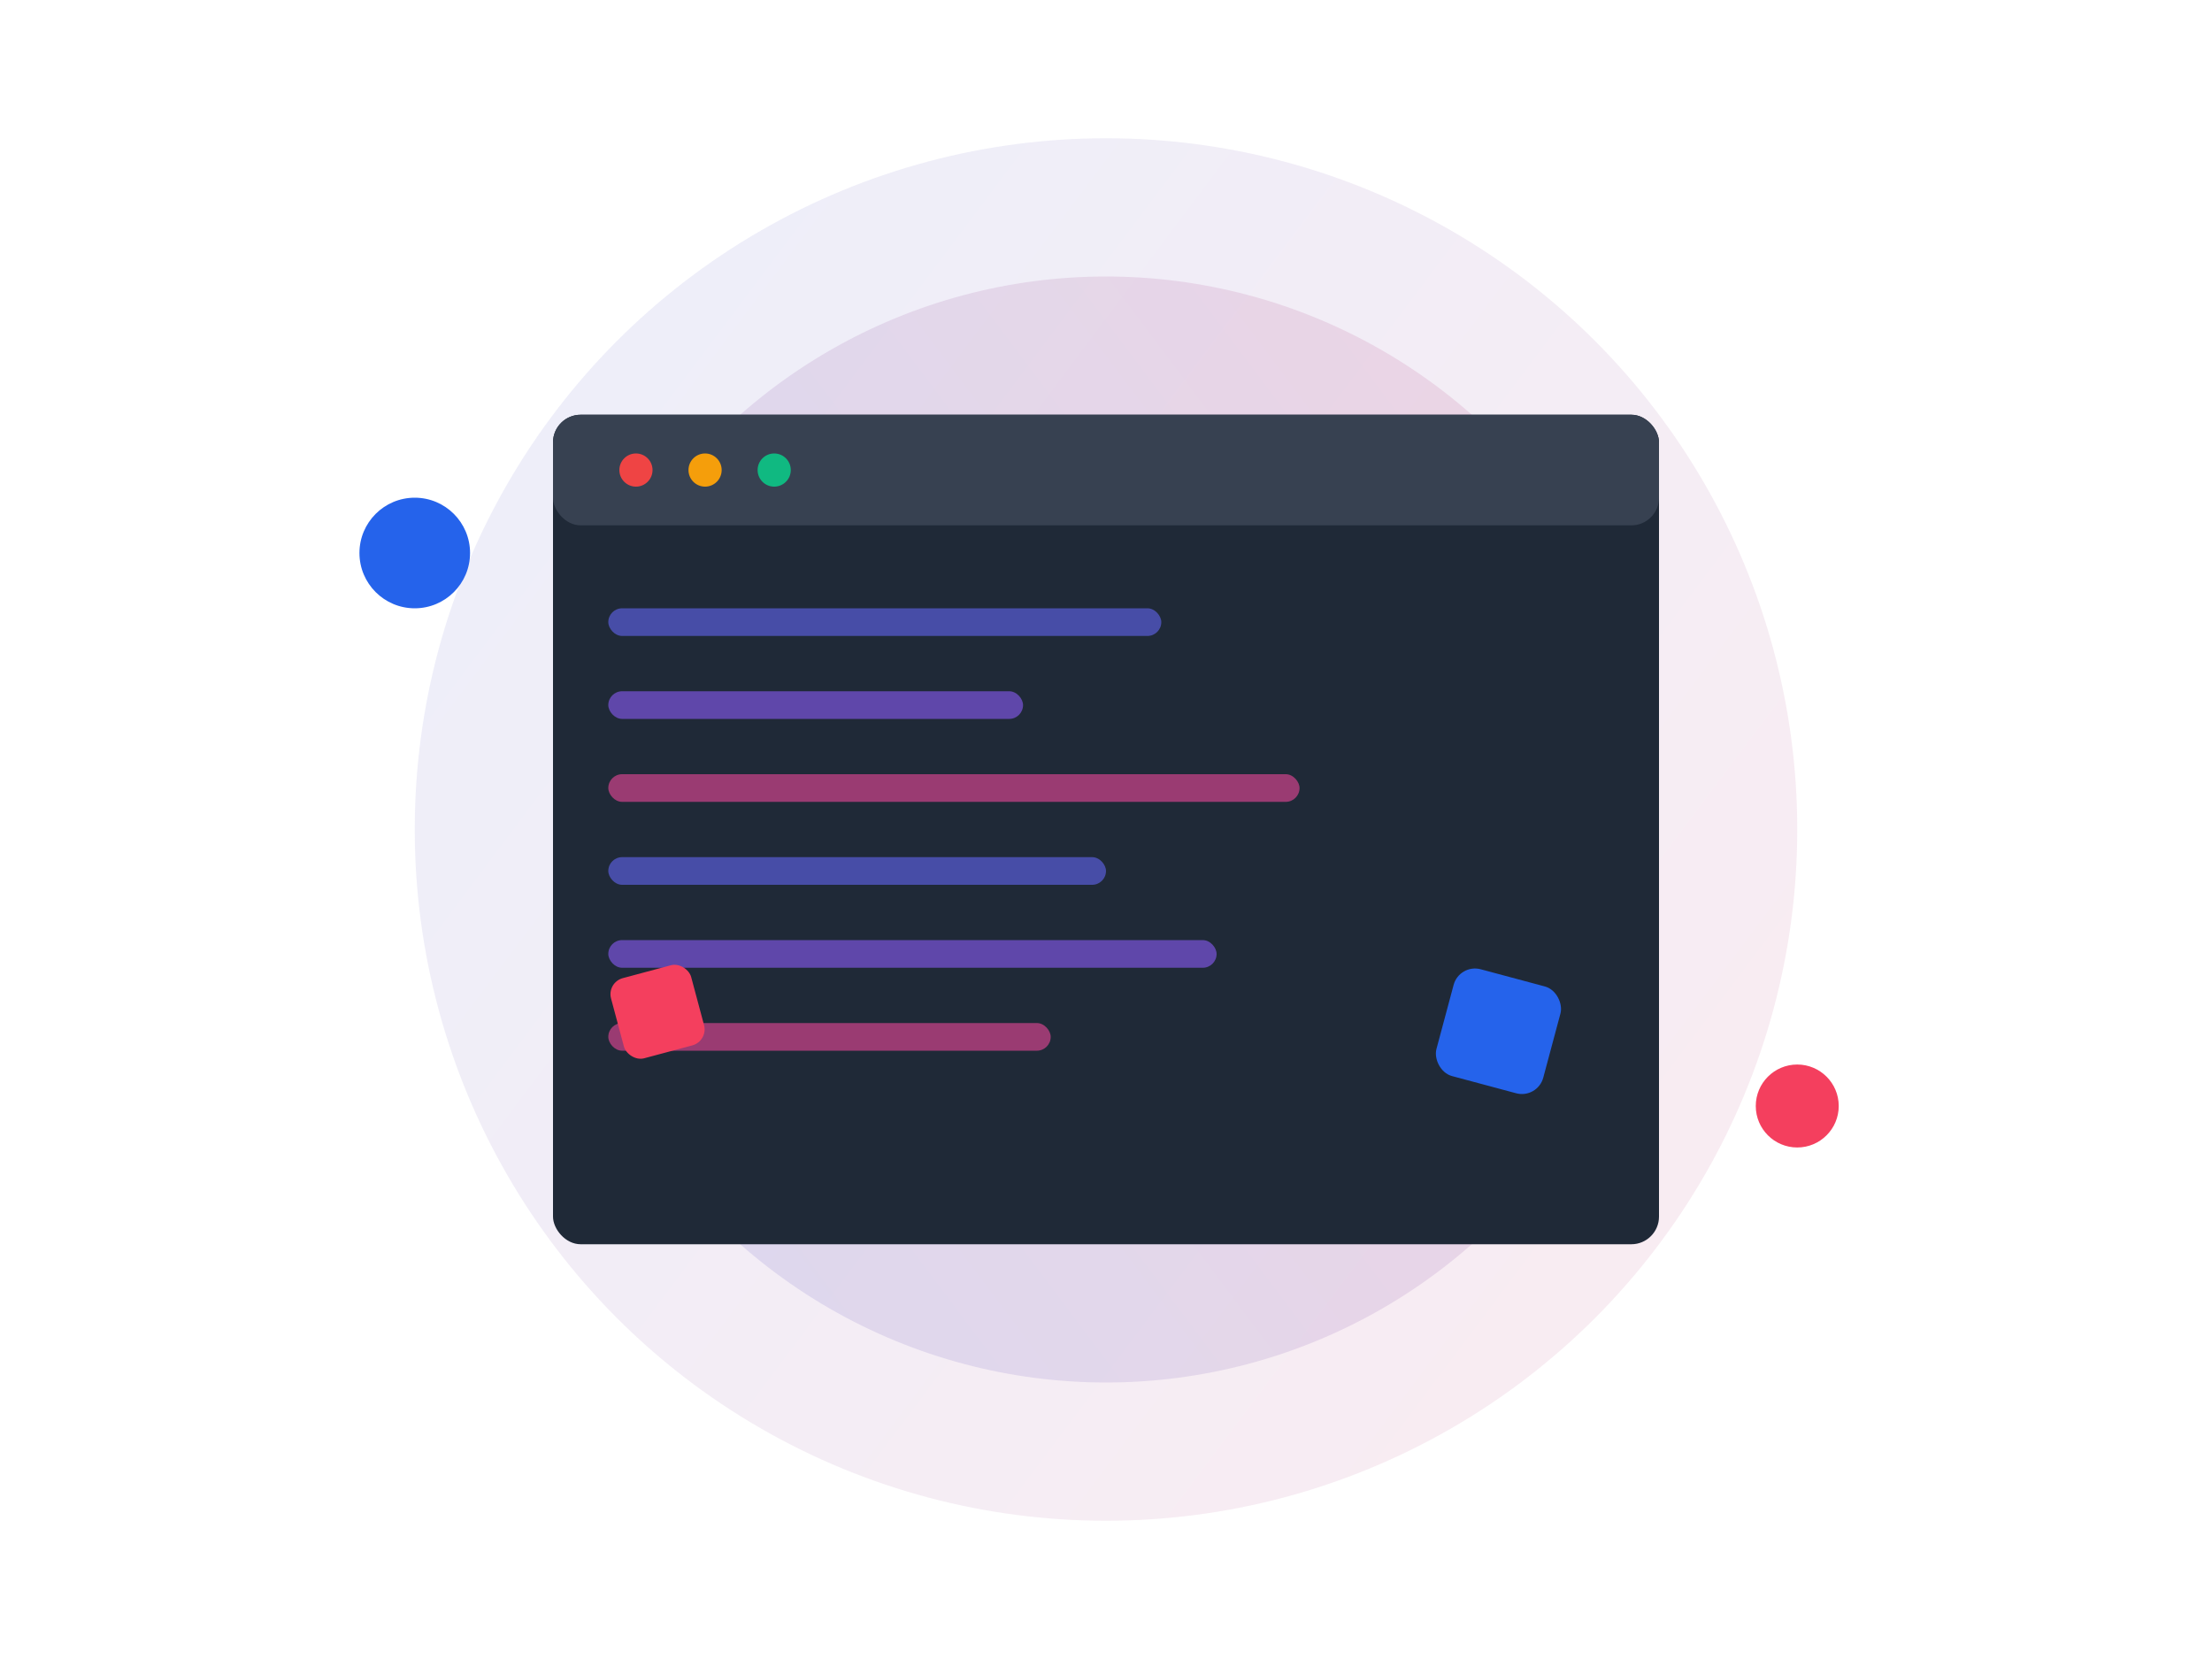<?xml version="1.0" encoding="UTF-8"?>
<svg width="800" height="600" viewBox="0 0 800 600" fill="none" xmlns="http://www.w3.org/2000/svg">
  <!-- Background shapes -->
  <circle cx="400" cy="300" r="250" fill="url(#gradient1)" opacity="0.1"/>
  <circle cx="400" cy="300" r="200" fill="url(#gradient2)" opacity="0.15"/>
  
  <!-- Code window -->
  <rect x="200" y="150" width="400" height="300" rx="10" fill="#1F2937"/>
  <rect x="200" y="150" width="400" height="40" rx="10" fill="#374151"/>
  <circle cx="230" cy="170" r="6" fill="#EF4444"/>
  <circle cx="255" cy="170" r="6" fill="#F59E0B"/>
  <circle cx="280" cy="170" r="6" fill="#10B981"/>
  
  <!-- Code lines -->
  <rect x="220" y="220" width="200" height="10" rx="5" fill="#6366F1" opacity="0.6"/>
  <rect x="220" y="250" width="150" height="10" rx="5" fill="#8B5CF6" opacity="0.6"/>
  <rect x="220" y="280" width="250" height="10" rx="5" fill="#EC4899" opacity="0.6"/>
  <rect x="220" y="310" width="180" height="10" rx="5" fill="#6366F1" opacity="0.6"/>
  <rect x="220" y="340" width="220" height="10" rx="5" fill="#8B5CF6" opacity="0.6"/>
  <rect x="220" y="370" width="160" height="10" rx="5" fill="#EC4899" opacity="0.6"/>
  
  <!-- Floating elements -->
  <circle cx="150" cy="200" r="20" fill="#2563EB"/>
  <circle cx="650" cy="400" r="15" fill="#F43F5E"/>
  <rect x="600" y="200" width="40" height="40" rx="8" fill="#2563EB" transform="rotate(15)"/>
  <rect x="120" y="400" width="30" height="30" rx="6" fill="#F43F5E" transform="rotate(-15)"/>
  
  <!-- Gradients -->
  <defs>
    <linearGradient id="gradient1" x1="0" y1="0" x2="800" y2="600" gradientUnits="userSpaceOnUse">
      <stop offset="0%" stop-color="#2563EB"/>
      <stop offset="100%" stop-color="#F43F5E"/>
    </linearGradient>
    <linearGradient id="gradient2" x1="800" y1="0" x2="0" y2="600" gradientUnits="userSpaceOnUse">
      <stop offset="0%" stop-color="#F43F5E"/>
      <stop offset="100%" stop-color="#2563EB"/>
    </linearGradient>
  </defs>
</svg> 